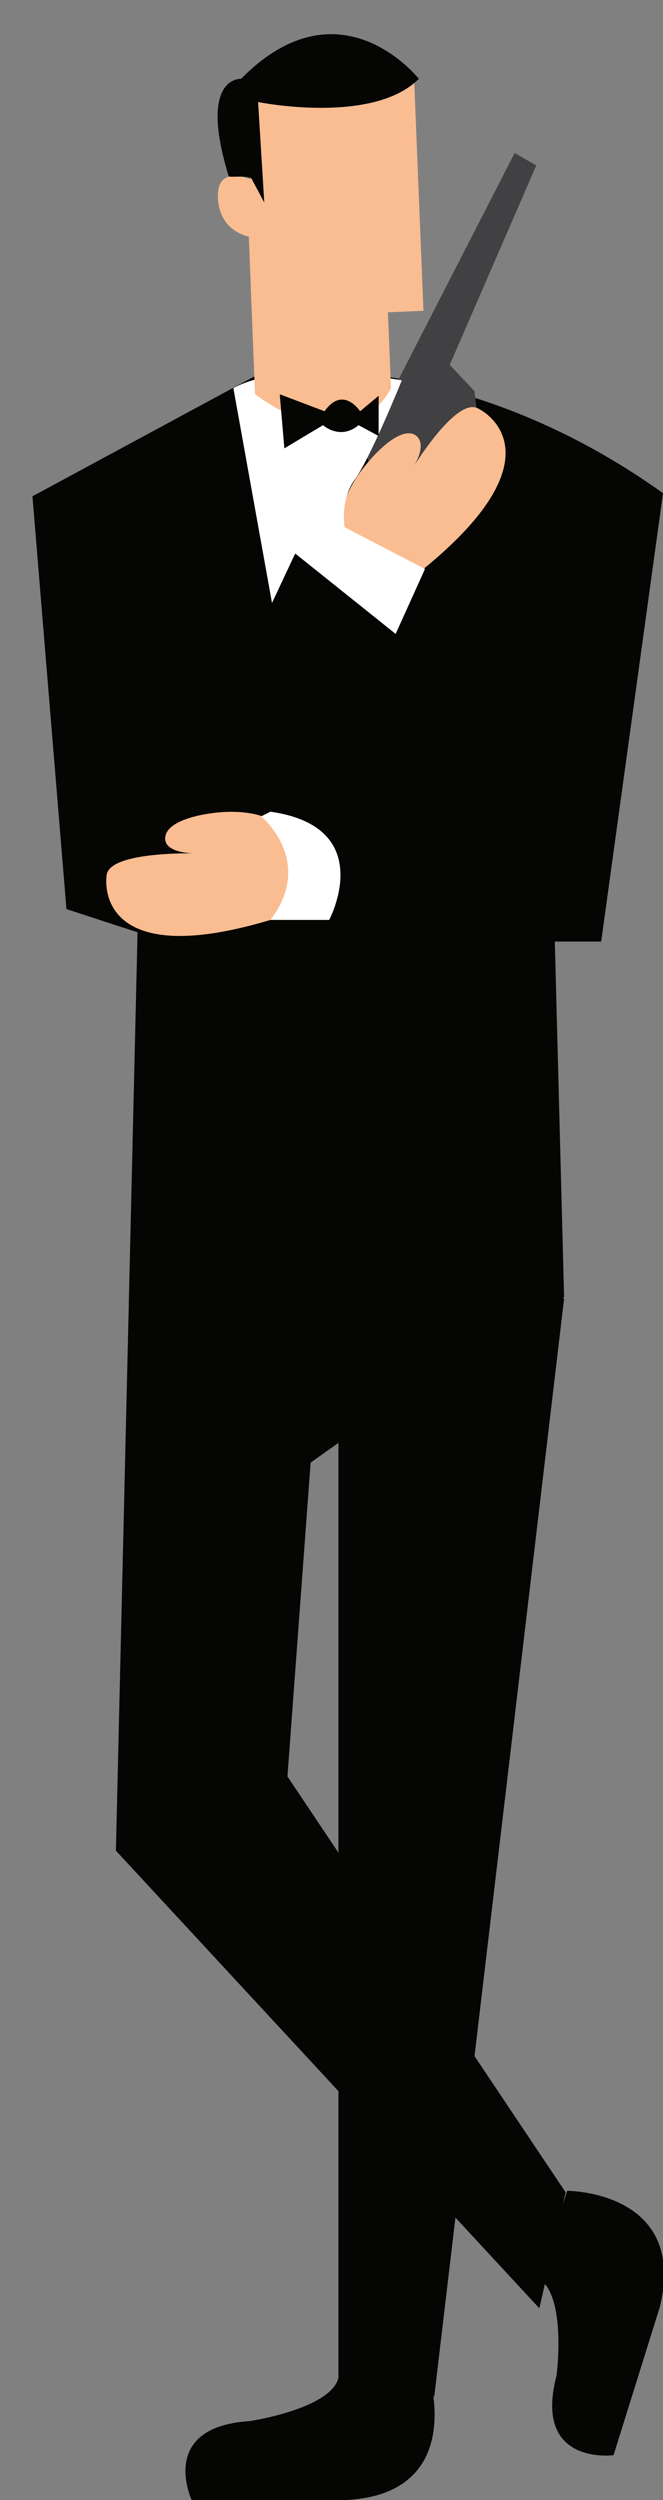 <?xml version="1.0" encoding="utf-8"?>
<!-- Generator: Adobe Illustrator 18.1.1, SVG Export Plug-In . SVG Version: 6.00 Build 0)  -->
<svg version="1.1" id="Layer_1" xmlns="http://www.w3.org/2000/svg" xmlns:xlink="http://www.w3.org/1999/xlink" x="0px" y="0px"
	 viewBox="0 0 42.9 161.7" enable-background="new 0 0 42.9 161.7" xml:space="preserve">
<rect x="0" y="0" width="42.9" height="161.7" fill="#808080" stroke="none"/>
<g>
	<path fill="#050503" d="M21.9,153.8h5.9c0,0,2.3,7.5-5.4,7.9h-10c0,0-2.2-4.7,3.7-5.1C16.2,156.6,21.4,155.8,21.9,153.8z"/>
	<path fill="#050503" d="M34.9,147.4l1.8-5.7c0,0,7.8,0,6,7.5l-3,9.6c0,0-5.2,0.7-3.7-5.1C36,153.8,36.7,148.6,34.9,147.4z"/>
	<path fill="#050503" d="M34.9,149.3L7.5,119.7l1.4-59.4l-4.6-1.5L2.1,32.1L17.1,24c0,0,12.4-1.7,25.8,7.9l-4,29h-3l0.6,23l-1.6,0.2
		L20.1,94.6l-1.5,20.3l18,26.9L34.9,149.3z"/>
	<path fill="#050503" d="M36.5,84l-8.4,71l-6.2-1.1V87.4C21.9,87.4,35.5,82.4,36.5,84z"/>
	<path fill="#F9BD91" d="M17.5,59.5c-10,3-10.8-1.3-10.6-2.9c0.2-1.6,6-1.4,6-1.4s-2.4,0.1-2.2-1.1s3-1.5,3-1.5s4.6-0.8,5.3,2.3
		C19.7,58,17.5,59.5,17.5,59.5z"/>
	<path fill="#FFFFFF" d="M17.5,59.5h3.8c0,0,3.2-6-3.8-7l-0.6,0.3C16.9,52.8,20.4,55.7,17.5,59.5z"/>
	<path fill="#414042" d="M23.8,29.7L23.5,29l9.8-19.1l1.4,0.8l-5.6,12.9l1.6,1.7l0.4,3.3C31.1,28.6,24.9,33.4,23.8,29.7z"/>
	<path fill="#F9BD91" d="M27.4,36.8c8.1-6.6,4.9-9.7,3.5-10.4c-1.5-0.7-4.4,4.2-4.4,4.2s1.4-1.9,0.3-2.5c-1.1-0.5-2.9,1.7-2.9,1.7
		s-3.2,3.4-1.1,5.7S27.4,36.8,27.4,36.8z"/>
	<path fill="#FFFFFF" d="M15.1,25.1L17.6,39l1.5-3.2l6.5,5.2l1.9-4.2l-5.2-2.7c0,0-0.3-1.7,0.6-3c1-1.3,3.1-6.5,3.1-6.5
		S18.6,23.2,15.1,25.1z"/>
	<path fill="#F9BD91" d="M26.8,5.2l0.6,14.9l-2.3,0.1l0.2,4.9c0,0-2.3,5.1-8.8,0.4l-0.4-10.2c0,0-1.9-0.3-2-2.5s2.1-1.2,2.1-1.2
		l-0.2-5.9L26.8,5.2z"/>
	<path fill="#050503" d="M16.3,11.6l0.8,1.5l-0.4-6.5c0,0,7.4,1.5,10.4-1.5c0,0-5.1-6.5-11.5,0c0,0-2.8-0.2-0.8,6.3
		C14.8,11.5,16.2,11.3,16.3,11.6z"/>
	<path fill="#050503" d="M18.1,25.5l0.3,3.5l2.5-1.5c0,0,1.1,1,2.3,0l1.3,0.7v-2.6l-1.2,1c0,0-1.1-1.7-2.3,0L18.1,25.5z"/>
</g>
</svg>
